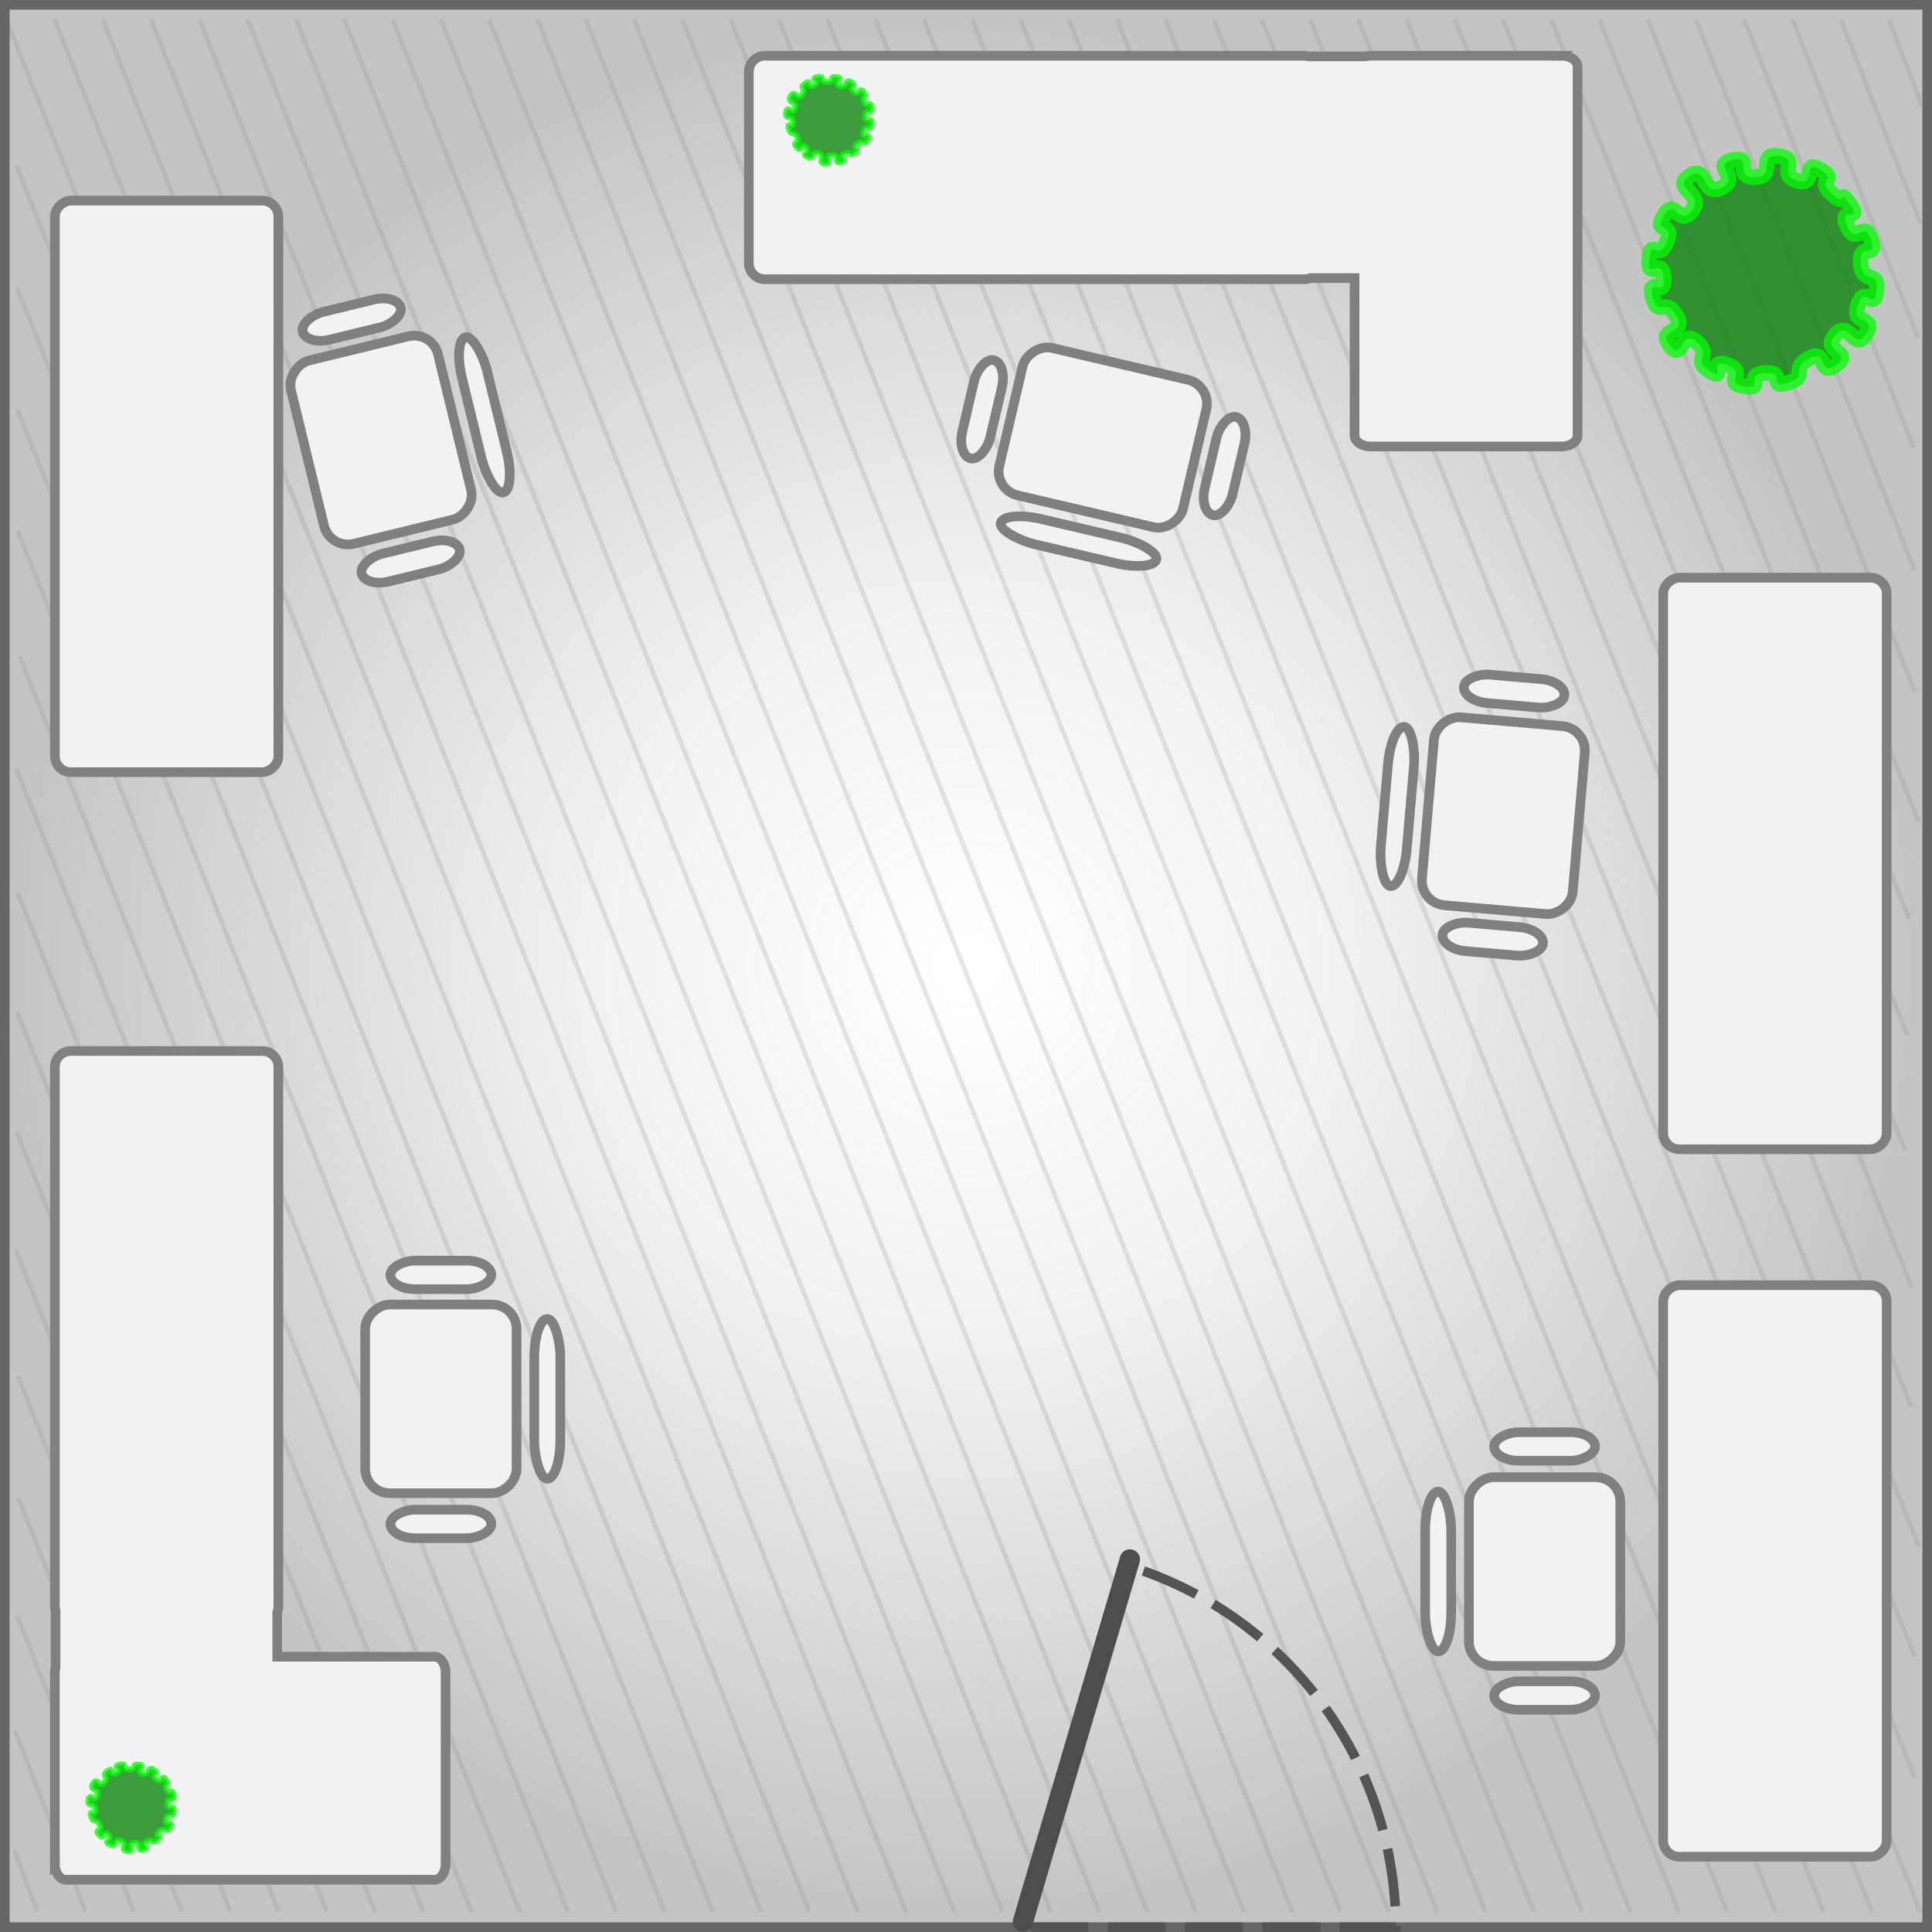 <?xml version="1.0" encoding="UTF-8" standalone="no"?>
<!-- Created with Inkscape (http://www.inkscape.org/) -->

<svg
   xmlns:osb="http://www.openswatchbook.org/uri/2009/osb"
   xmlns:dc="http://purl.org/dc/elements/1.1/"
   xmlns:cc="http://creativecommons.org/ns#"
   xmlns:rdf="http://www.w3.org/1999/02/22-rdf-syntax-ns#"
   xmlns:svg="http://www.w3.org/2000/svg"
   xmlns="http://www.w3.org/2000/svg"
   xmlns:xlink="http://www.w3.org/1999/xlink"
   xmlns:sodipodi="http://sodipodi.sourceforge.net/DTD/sodipodi-0.dtd"
   xmlns:inkscape="http://www.inkscape.org/namespaces/inkscape"
   width="400"
   height="400"
   viewBox="0 0 400 400"
   id="svg4415"
   version="1.1"
   inkscape:version="0.91 r13725"
   sodipodi:docname="office_4_4_full.svg">
  <rect x="0" y="0" width="400" height="400" fill="#333333" stroke="none"/>
  <defs
     id="defs4417">
    <linearGradient
       id="linearGradient7248-8"
       inkscape:collect="always">
      <stop
         id="stop7258"
         offset="0"
         style="stop-color:#808080;stop-opacity:0" />
      <stop
         style="stop-color:#808080;stop-opacity:0.106"
         offset="0.4"
         id="stop7262" />
      <stop
         id="stop7260"
         offset="1"
         style="stop-color:#808080;stop-opacity:0.465" />
    </linearGradient>
    <linearGradient
       id="linearGradient6606"
       osb:paint="solid">
      <stop
         style="stop-color:#b58e1a;stop-opacity:1;"
         offset="0"
         id="stop6608" />
    </linearGradient>
    <radialGradient
       inkscape:collect="always"
       xlink:href="#linearGradient7248-8"
       id="radialGradient7254"
       cx="200"
       cy="852.362"
       fx="200"
       fy="852.362"
       r="200"
       gradientUnits="userSpaceOnUse"
       gradientTransform="matrix(0.986,0,0,0.993,2.857,6.088)" />
  </defs>
  <sodipodi:namedview
     id="base"
     pagecolor="#ffffff"
     bordercolor="#666666"
     borderopacity="1.0"
     inkscape:pageopacity="0.0"
     inkscape:pageshadow="2"
     inkscape:zoom="1.4"
     inkscape:cx="64.153324"
     inkscape:cy="189.27005"
     inkscape:document-units="px"
     inkscape:current-layer="layer1"
     showgrid="false"
     units="px"
     inkscape:window-width="1618"
     inkscape:window-height="1027"
     inkscape:window-x="1272"
     inkscape:window-y="-8"
     inkscape:window-maximized="1" />
  <g
     inkscape:label="1. réteg"
     inkscape:groupmode="layer"
     id="layer1"
     transform="translate(0,-652.362)">
    <g
       id="g4234"
       transform="matrix(0,-1,1,0,-652.362,1052.362)">
      <rect
         y="652.362"
         x="0"
         height="400"
         width="400"
         id="rect4232"
         style="opacity:1;fill:#ffffff;fill-opacity:1;stroke:none;stroke-width:4.2;stroke-linecap:round;stroke-linejoin:miter;stroke-miterlimit:4;stroke-dasharray:none;stroke-dashoffset:0;stroke-opacity:1" />
      <g
         id="g7125">
        <path
           style="opacity:0.1;fill:none;fill-rule:evenodd;stroke:#000000;stroke-width:0.95px;stroke-linecap:butt;stroke-linejoin:miter;stroke-opacity:1"
           d="m 378.03,1050.286 17.841,-6.798"
           id="path6724-0"
           inkscape:connector-curvature="0" />
        <path
           style="opacity:0.1;fill:none;fill-rule:evenodd;stroke:#000000;stroke-width:0.95px;stroke-linecap:butt;stroke-linejoin:miter;stroke-opacity:1"
           d="m 330.036,1049.496 65.848,-25.988"
           id="path6724-4"
           inkscape:connector-curvature="0" />
        <path
           style="opacity:0.1;fill:none;fill-rule:evenodd;stroke:#000000;stroke-width:0.95px;stroke-linecap:butt;stroke-linejoin:miter;stroke-opacity:1"
           d="m 353.78,1049.992 42.097,-16.494"
           id="path6724-3-54"
           inkscape:connector-curvature="0" />
        <path
           style="opacity:0.1;fill:none;fill-rule:evenodd;stroke:#000000;stroke-width:0.95px;stroke-linecap:butt;stroke-linejoin:miter;stroke-opacity:1"
           d="m 282.041,1048.706 113.856,-45.178"
           id="path6724-0-1"
           inkscape:connector-curvature="0" />
        <path
           style="opacity:0.1;fill:none;fill-rule:evenodd;stroke:#000000;stroke-width:0.95px;stroke-linecap:butt;stroke-linejoin:miter;stroke-opacity:1"
           d="m 307.301,1048.595 88.589,-35.078"
           id="path6724-3-5-2"
           inkscape:connector-curvature="0" />
        <path
           style="opacity:0.1;fill:none;fill-rule:evenodd;stroke:#000000;stroke-width:0.95px;stroke-linecap:butt;stroke-linejoin:miter;stroke-opacity:1"
           d="M 229.822,1049.606 395.91,983.549"
           id="path6724-2"
           inkscape:connector-curvature="0" />
        <path
           style="opacity:0.1;fill:none;fill-rule:evenodd;stroke:#000000;stroke-width:0.95px;stroke-linecap:butt;stroke-linejoin:miter;stroke-opacity:1"
           d="M 256.779,1048.82 395.905,993.54"
           id="path6724-3-1"
           inkscape:connector-curvature="0" />
        <path
           style="opacity:0.1;fill:none;fill-rule:evenodd;stroke:#000000;stroke-width:0.95px;stroke-linecap:butt;stroke-linejoin:miter;stroke-opacity:1"
           d="M 185.702,1047.265 395.922,963.568"
           id="path6724-0-0"
           inkscape:connector-curvature="0" />
        <path
           style="opacity:0.1;fill:none;fill-rule:evenodd;stroke:#000000;stroke-width:0.95px;stroke-linecap:butt;stroke-linejoin:miter;stroke-opacity:1"
           d="M 209.653,1047.679 395.916,973.558"
           id="path6724-3-5-3"
           inkscape:connector-curvature="0" />
        <path
           style="opacity:0.1;fill:none;fill-rule:evenodd;stroke:#000000;stroke-width:0.95px;stroke-linecap:butt;stroke-linejoin:miter;stroke-opacity:1"
           d="M 133.509,1048.155 395.936,943.589"
           id="path6724-4-4"
           inkscape:connector-curvature="0" />
        <path
           style="opacity:0.1;fill:none;fill-rule:evenodd;stroke:#000000;stroke-width:0.95px;stroke-linecap:butt;stroke-linejoin:miter;stroke-opacity:1"
           d="M 161.75,1046.852 395.928,953.578"
           id="path6724-3-54-0"
           inkscape:connector-curvature="0" />
        <path
           style="opacity:0.1;fill:none;fill-rule:evenodd;stroke:#000000;stroke-width:0.95px;stroke-linecap:butt;stroke-linejoin:miter;stroke-opacity:1"
           d="M 79.812,1049.648 395.95,923.612"
           id="path6724-0-1-6"
           inkscape:connector-curvature="0" />
        <path
           style="opacity:0.1;fill:none;fill-rule:evenodd;stroke:#000000;stroke-width:0.95px;stroke-linecap:butt;stroke-linejoin:miter;stroke-opacity:1"
           d="M 108.805,1048.043 395.942,933.6"
           id="path6724-3-5-2-5"
           inkscape:connector-curvature="0" />
        <path
           style="opacity:0.1;fill:none;fill-rule:evenodd;stroke:#000000;stroke-width:0.95px;stroke-linecap:butt;stroke-linejoin:miter;stroke-opacity:1"
           d="M 31.962,1048.799 395.962,903.632"
           id="path6724-39"
           inkscape:connector-curvature="0" />
        <path
           style="opacity:0.1;fill:none;fill-rule:evenodd;stroke:#000000;stroke-width:0.95px;stroke-linecap:butt;stroke-linejoin:miter;stroke-opacity:1"
           d="M 57.121,1048.73 395.956,913.621"
           id="path6724-3-0"
           inkscape:connector-curvature="0" />
        <path
           style="opacity:0.1;fill:none;fill-rule:evenodd;stroke:#000000;stroke-width:0.95px;stroke-linecap:butt;stroke-linejoin:miter;stroke-opacity:1"
           d="M 4.176,1039.921 395.969,883.643"
           id="path6724-0-3"
           inkscape:connector-curvature="0" />
        <path
           style="opacity:0.1;fill:none;fill-rule:evenodd;stroke:#000000;stroke-width:0.95px;stroke-linecap:butt;stroke-linejoin:miter;stroke-opacity:1"
           d="M 4.176,1049.921 395.969,893.643"
           id="path6724-3-5-1"
           inkscape:connector-curvature="0" />
        <path
           style="opacity:0.1;fill:none;fill-rule:evenodd;stroke:#000000;stroke-width:0.95px;stroke-linecap:butt;stroke-linejoin:miter;stroke-opacity:1"
           d="M 4.176,1019.921 395.969,863.643"
           id="path6724-4-8"
           inkscape:connector-curvature="0" />
        <path
           style="opacity:0.1;fill:none;fill-rule:evenodd;stroke:#000000;stroke-width:0.95px;stroke-linecap:butt;stroke-linejoin:miter;stroke-opacity:1"
           d="M 4.176,1029.921 395.969,873.643"
           id="path6724-3-54-8"
           inkscape:connector-curvature="0" />
        <path
           style="opacity:0.1;fill:none;fill-rule:evenodd;stroke:#000000;stroke-width:0.95px;stroke-linecap:butt;stroke-linejoin:miter;stroke-opacity:1"
           d="M 4.176,999.921 395.969,843.643"
           id="path6724-0-1-63"
           inkscape:connector-curvature="0" />
        <path
           style="opacity:0.1;fill:none;fill-rule:evenodd;stroke:#000000;stroke-width:0.95px;stroke-linecap:butt;stroke-linejoin:miter;stroke-opacity:1"
           d="M 4.176,1009.921 395.969,853.643"
           id="path6724-3-5-2-4"
           inkscape:connector-curvature="0" />
        <path
           style="opacity:0.1;fill:none;fill-rule:evenodd;stroke:#000000;stroke-width:0.95px;stroke-linecap:butt;stroke-linejoin:miter;stroke-opacity:1"
           d="M 4.176,979.921 395.969,823.643"
           id="path6724-2-3"
           inkscape:connector-curvature="0" />
        <path
           style="opacity:0.1;fill:none;fill-rule:evenodd;stroke:#000000;stroke-width:0.95px;stroke-linecap:butt;stroke-linejoin:miter;stroke-opacity:1"
           d="M 4.176,989.921 395.969,833.643"
           id="path6724-3-1-8"
           inkscape:connector-curvature="0" />
        <path
           style="opacity:0.1;fill:none;fill-rule:evenodd;stroke:#000000;stroke-width:0.95px;stroke-linecap:butt;stroke-linejoin:miter;stroke-opacity:1"
           d="M 4.176,959.921 395.969,803.643"
           id="path6724-0-0-6"
           inkscape:connector-curvature="0" />
        <path
           style="opacity:0.1;fill:none;fill-rule:evenodd;stroke:#000000;stroke-width:0.95px;stroke-linecap:butt;stroke-linejoin:miter;stroke-opacity:1"
           d="M 4.176,969.921 395.969,813.643"
           id="path6724-3-5-3-4"
           inkscape:connector-curvature="0" />
        <path
           style="opacity:0.1;fill:none;fill-rule:evenodd;stroke:#000000;stroke-width:0.95px;stroke-linecap:butt;stroke-linejoin:miter;stroke-opacity:1"
           d="M 4.176,939.921 395.969,783.643"
           id="path6724-4-4-4"
           inkscape:connector-curvature="0" />
        <path
           style="opacity:0.1;fill:none;fill-rule:evenodd;stroke:#000000;stroke-width:0.95px;stroke-linecap:butt;stroke-linejoin:miter;stroke-opacity:1"
           d="M 4.176,949.921 395.969,793.643"
           id="path6724-3-54-0-1"
           inkscape:connector-curvature="0" />
        <path
           style="opacity:0.1;fill:none;fill-rule:evenodd;stroke:#000000;stroke-width:0.95px;stroke-linecap:butt;stroke-linejoin:miter;stroke-opacity:1"
           d="M 4.176,919.921 395.969,763.643"
           id="path6724-0-1-6-0"
           inkscape:connector-curvature="0" />
        <path
           style="opacity:0.1;fill:none;fill-rule:evenodd;stroke:#000000;stroke-width:0.95px;stroke-linecap:butt;stroke-linejoin:miter;stroke-opacity:1"
           d="M 4.176,929.921 395.969,773.643"
           id="path6724-3-5-2-5-8"
           inkscape:connector-curvature="0" />
        <path
           style="opacity:0.1;fill:none;fill-rule:evenodd;stroke:#000000;stroke-width:0.95px;stroke-linecap:butt;stroke-linejoin:miter;stroke-opacity:1"
           d="M 4.176,899.921 395.969,743.643"
           id="path6724-9"
           inkscape:connector-curvature="0" />
        <path
           style="opacity:0.1;fill:none;fill-rule:evenodd;stroke:#000000;stroke-width:0.95px;stroke-linecap:butt;stroke-linejoin:miter;stroke-opacity:1"
           d="M 4.176,909.921 395.969,753.643"
           id="path6724-3-8"
           inkscape:connector-curvature="0" />
        <path
           style="opacity:0.1;fill:none;fill-rule:evenodd;stroke:#000000;stroke-width:0.95px;stroke-linecap:butt;stroke-linejoin:miter;stroke-opacity:1"
           d="M 4.176,879.921 395.969,723.643"
           id="path6724-0-7"
           inkscape:connector-curvature="0" />
        <path
           style="opacity:0.1;fill:none;fill-rule:evenodd;stroke:#000000;stroke-width:0.95px;stroke-linecap:butt;stroke-linejoin:miter;stroke-opacity:1"
           d="M 4.176,889.921 395.969,733.643"
           id="path6724-3-5-6"
           inkscape:connector-curvature="0" />
        <path
           style="opacity:0.1;fill:none;fill-rule:evenodd;stroke:#000000;stroke-width:0.95px;stroke-linecap:butt;stroke-linejoin:miter;stroke-opacity:1"
           d="M 4.176,859.921 395.969,703.643"
           id="path6724-4-1"
           inkscape:connector-curvature="0" />
        <path
           style="opacity:0.1;fill:none;fill-rule:evenodd;stroke:#000000;stroke-width:0.95px;stroke-linecap:butt;stroke-linejoin:miter;stroke-opacity:1"
           d="M 4.176,869.921 395.969,713.643"
           id="path6724-3-54-88"
           inkscape:connector-curvature="0" />
        <path
           style="opacity:0.1;fill:none;fill-rule:evenodd;stroke:#000000;stroke-width:0.95px;stroke-linecap:butt;stroke-linejoin:miter;stroke-opacity:1"
           d="M 4.176,839.921 395.969,683.643"
           id="path6724-0-1-2"
           inkscape:connector-curvature="0" />
        <path
           style="opacity:0.1;fill:none;fill-rule:evenodd;stroke:#000000;stroke-width:0.95px;stroke-linecap:butt;stroke-linejoin:miter;stroke-opacity:1"
           d="M 4.176,849.921 395.969,693.643"
           id="path6724-3-5-2-2"
           inkscape:connector-curvature="0" />
        <path
           style="opacity:0.1;fill:none;fill-rule:evenodd;stroke:#000000;stroke-width:0.95px;stroke-linecap:butt;stroke-linejoin:miter;stroke-opacity:1"
           d="M 4.176,819.921 395.969,663.643"
           id="path6724-2-6"
           inkscape:connector-curvature="0" />
        <path
           style="opacity:0.1;fill:none;fill-rule:evenodd;stroke:#000000;stroke-width:0.95px;stroke-linecap:butt;stroke-linejoin:miter;stroke-opacity:1"
           d="M 4.176,829.921 395.969,673.643"
           id="path6724-3-1-9"
           inkscape:connector-curvature="0" />
        <path
           style="opacity:0.1;fill:none;fill-rule:evenodd;stroke:#000000;stroke-width:0.95px;stroke-linecap:butt;stroke-linejoin:miter;stroke-opacity:1"
           d="M 4.184,799.934 365.715,655.752"
           id="path6724-0-0-0"
           inkscape:connector-curvature="0" />
        <path
           style="opacity:0.1;fill:none;fill-rule:evenodd;stroke:#000000;stroke-width:0.95px;stroke-linecap:butt;stroke-linejoin:miter;stroke-opacity:1"
           d="M 4.176,809.921 395.969,653.643"
           id="path6724-3-5-3-9"
           inkscape:connector-curvature="0" />
        <path
           style="opacity:0.1;fill:none;fill-rule:evenodd;stroke:#000000;stroke-width:0.95px;stroke-linecap:butt;stroke-linejoin:miter;stroke-opacity:1"
           d="M 4.197,779.955 315.136,655.997"
           id="path6724-4-4-44"
           inkscape:connector-curvature="0" />
        <path
           style="opacity:0.1;fill:none;fill-rule:evenodd;stroke:#000000;stroke-width:0.95px;stroke-linecap:butt;stroke-linejoin:miter;stroke-opacity:1"
           d="M 4.191,789.944 340.397,655.886"
           id="path6724-3-54-0-0"
           inkscape:connector-curvature="0" />
        <path
           style="opacity:0.1;fill:none;fill-rule:evenodd;stroke:#000000;stroke-width:0.95px;stroke-linecap:butt;stroke-linejoin:miter;stroke-opacity:1"
           d="M 4.211,759.976 264.11,656.42"
           id="path6724-0-1-6-08"
           inkscape:connector-curvature="0" />
        <path
           style="opacity:0.1;fill:none;fill-rule:evenodd;stroke:#000000;stroke-width:0.95px;stroke-linecap:butt;stroke-linejoin:miter;stroke-opacity:1"
           d="M 4.204,769.965 290.08,656.026"
           id="path6724-3-5-2-5-5"
           inkscape:connector-curvature="0" />
        <path
           style="opacity:0.1;fill:none;fill-rule:evenodd;stroke:#000000;stroke-width:0.95px;stroke-linecap:butt;stroke-linejoin:miter;stroke-opacity:1"
           d="M 4.223,739.996 215.105,656.034"
           id="path6724-39-9"
           inkscape:connector-curvature="0" />
        <path
           style="opacity:0.1;fill:none;fill-rule:evenodd;stroke:#000000;stroke-width:0.95px;stroke-linecap:butt;stroke-linejoin:miter;stroke-opacity:1"
           d="M 4.217,749.985 240.916,655.703"
           id="path6724-3-0-4"
           inkscape:connector-curvature="0" />
        <path
           style="opacity:0.1;fill:none;fill-rule:evenodd;stroke:#000000;stroke-width:0.95px;stroke-linecap:butt;stroke-linejoin:miter;stroke-opacity:1"
           d="M 4.236,720.017 165.594,655.851"
           id="path6724-0-3-5"
           inkscape:connector-curvature="0" />
        <path
           style="opacity:0.1;fill:none;fill-rule:evenodd;stroke:#000000;stroke-width:0.95px;stroke-linecap:butt;stroke-linejoin:miter;stroke-opacity:1"
           d="M 4.23,730.006 190.493,655.885"
           id="path6724-3-5-1-0"
           inkscape:connector-curvature="0" />
        <path
           style="opacity:0.1;fill:none;fill-rule:evenodd;stroke:#000000;stroke-width:0.95px;stroke-linecap:butt;stroke-linejoin:miter;stroke-opacity:1"
           d="M 4.25,700.038 115.073,656.072"
           id="path6724-4-8-7"
           inkscape:connector-curvature="0" />
        <path
           style="opacity:0.1;fill:none;fill-rule:evenodd;stroke:#000000;stroke-width:0.95px;stroke-linecap:butt;stroke-linejoin:miter;stroke-opacity:1"
           d="M 4.243,710.027 141.344,655.557"
           id="path6724-3-54-8-6"
           inkscape:connector-curvature="0" />
        <path
           style="opacity:0.1;fill:none;fill-rule:evenodd;stroke:#000000;stroke-width:0.95px;stroke-linecap:butt;stroke-linejoin:miter;stroke-opacity:1"
           d="M 4.263,680.058 65.563,655.888"
           id="path6724-0-1-63-1"
           inkscape:connector-curvature="0" />
        <path
           style="opacity:0.1;fill:none;fill-rule:evenodd;stroke:#000000;stroke-width:0.95px;stroke-linecap:butt;stroke-linejoin:miter;stroke-opacity:1"
           d="M 4.256,690.048 89.813,656.182"
           id="path6724-3-5-2-4-0"
           inkscape:connector-curvature="0" />
        <path
           style="opacity:0.1;fill:none;fill-rule:evenodd;stroke:#000000;stroke-width:0.95px;stroke-linecap:butt;stroke-linejoin:miter;stroke-opacity:1"
           d="m 4.275,660.079 12.788,-4.778"
           id="path6724-2-3-7"
           inkscape:connector-curvature="0" />
        <path
           style="opacity:0.1;fill:none;fill-rule:evenodd;stroke:#000000;stroke-width:0.95px;stroke-linecap:butt;stroke-linejoin:miter;stroke-opacity:1"
           d="M 4.269,670.068 41.743,655.422"
           id="path6724-3-1-8-3"
           inkscape:connector-curvature="0" />
      </g>
      <rect
         y="653.357"
         x="0.995"
         height="398.01"
         width="398.01"
         id="rect5146"
         style="opacity:1;fill:url(#radialGradient7254);fill-opacity:1;stroke:#666666;stroke-width:1.99;stroke-miterlimit:4;stroke-dasharray:none;stroke-opacity:1" />
      <rect
         ry="3.322"
         rx="3.322"
         y="663.726"
         x="240.126"
         height="46.268"
         width="118.339"
         id="rect3336"
         style="fill:#f2f2f2;fill-rule:evenodd;stroke:#808080;stroke-width:2;stroke-linecap:butt;stroke-linejoin:miter;stroke-miterlimit:4;stroke-dasharray:none;stroke-opacity:1" />
      <g
         style="stroke-width:0.786;stroke-miterlimit:4;stroke-dasharray:none"
         transform="matrix(2.471,-0.602,0.602,2.471,-362.88,-1763.291)"
         id="g3372">
        <rect
           style="fill:#f2f2f2;stroke:#808080;stroke-width:0.786;stroke-miterlimit:4;stroke-dasharray:none"
           id="rect3338"
           width="15.357"
           height="12.321"
           x="16.786"
           y="1009.327"
           rx="2"
           ry="2" />
        <rect
           style="fill:#f2f2f2;stroke:#808080;stroke-width:0.786;stroke-miterlimit:4;stroke-dasharray:none"
           id="rect3340"
           width="2.321"
           height="8.214"
           x="33.393"
           y="1011.38"
           rx="2"
           ry="2" />
        <rect
           style="fill:#f2f2f2;stroke:#808080;stroke-width:0.786;stroke-miterlimit:4;stroke-dasharray:none"
           id="rect3340-5"
           width="2.321"
           height="8.214"
           x="13.125"
           y="1011.38"
           rx="2"
           ry="2" />
        <rect
           style="fill:#f2f2f2;stroke:#808080;stroke-width:0.786;stroke-miterlimit:4;stroke-dasharray:none"
           id="rect3340-5-5"
           width="2.119"
           height="13.012"
           x="1023.088"
           y="-30.97"
           rx="1.826"
           ry="3.168"
           transform="matrix(0,1,-1,0,0,0)" />
      </g>
      <path
         inkscape:connector-curvature="0"
         id="rect3336-7"
         d="m 14.138,663.719 c -1.837,0 -3.314,1.015 -3.314,2.273 l 0,76.357 c 0,1.258 1.478,2.27 3.314,2.27 l 39.547,0 c 1.837,0 3.314,-1.011 3.314,-2.27 l 0,-32.588 9.184,0 c 0.375,0.146 0.779,0.232 1.207,0.232 l 111.695,0 c 1.84,0 3.322,-1.482 3.322,-3.322 l 0,-39.623 c 0,-1.84 -1.482,-3.322 -3.322,-3.322 l -111.695,0 c -0.307,0 -0.597,0.054 -0.879,0.131 l -11.715,0 c -0.348,-0.085 -0.72,-0.139 -1.111,-0.139 l -39.547,0 z"
         style="fill:#f2f2f2;fill-rule:evenodd;stroke:#808080;stroke-width:2;stroke-linecap:butt;stroke-linejoin:miter;stroke-miterlimit:4;stroke-dasharray:none;stroke-opacity:1" />
      <g
         style="stroke-width:0.786;stroke-miterlimit:4;stroke-dasharray:none"
         transform="matrix(2.544,0,0,2.544,48.141,-1839.759)"
         id="g3372-0">
        <rect
           style="fill:#f2f2f2;stroke:#808080;stroke-width:0.786;stroke-miterlimit:4;stroke-dasharray:none"
           id="rect3338-4"
           width="15.357"
           height="12.321"
           x="16.786"
           y="1009.327"
           rx="2"
           ry="2" />
        <rect
           style="fill:#f2f2f2;stroke:#808080;stroke-width:0.786;stroke-miterlimit:4;stroke-dasharray:none"
           id="rect3340-7"
           width="2.321"
           height="8.214"
           x="33.393"
           y="1011.38"
           rx="2"
           ry="2" />
        <rect
           style="fill:#f2f2f2;stroke:#808080;stroke-width:0.786;stroke-miterlimit:4;stroke-dasharray:none"
           id="rect3340-5-53"
           width="2.321"
           height="8.214"
           x="13.125"
           y="1011.38"
           rx="2"
           ry="2" />
        <rect
           style="fill:#f2f2f2;stroke:#808080;stroke-width:0.786;stroke-miterlimit:4;stroke-dasharray:none"
           id="rect3340-5-5-2"
           width="2.119"
           height="13.012"
           x="1023.088"
           y="-30.97"
           rx="1.826"
           ry="3.168"
           transform="matrix(0,1,-1,0,0,0)" />
      </g>
      <path
         inkscape:connector-curvature="0"
         id="rect3336-7-8"
         d="m 388.463,975.669 c 0,1.837 -1.015,3.314 -2.273,3.314 l -76.357,0 c -1.258,0 -2.27,-1.478 -2.27,-3.314 l 0,-39.547 c 0,-1.837 1.011,-3.314 2.27,-3.314 l 32.588,0 0,-9.184 c -0.146,-0.375 -0.232,-0.779 -0.232,-1.207 l 0,-111.695 c 0,-1.84 1.482,-3.322 3.322,-3.322 l 39.623,0 c 1.84,0 3.322,1.482 3.322,3.322 l 0,111.695 c 0,0.307 -0.054,0.597 -0.131,0.879 l 0,11.715 c 0.085,0.348 0.139,0.72 0.139,1.111 l 0,39.547 z"
         style="fill:#f2f2f2;fill-rule:evenodd;stroke:#808080;stroke-width:2;stroke-linecap:butt;stroke-linejoin:miter;stroke-miterlimit:4;stroke-dasharray:none;stroke-opacity:1" />
      <g
         style="stroke-width:0.786;stroke-miterlimit:4;stroke-dasharray:none"
         transform="matrix(0.58,-2.476,-2.476,-0.58,2809.563,1530.242)"
         id="g3372-0-3">
        <rect
           style="fill:#f2f2f2;stroke:#808080;stroke-width:0.786;stroke-miterlimit:4;stroke-dasharray:none"
           id="rect3338-4-8"
           width="15.357"
           height="12.321"
           x="16.786"
           y="1009.327"
           rx="2"
           ry="2" />
        <rect
           style="fill:#f2f2f2;stroke:#808080;stroke-width:0.786;stroke-miterlimit:4;stroke-dasharray:none"
           id="rect3340-7-4"
           width="2.321"
           height="8.214"
           x="33.393"
           y="1011.38"
           rx="2"
           ry="2" />
        <rect
           style="fill:#f2f2f2;stroke:#808080;stroke-width:0.786;stroke-miterlimit:4;stroke-dasharray:none"
           id="rect3340-5-53-7"
           width="2.321"
           height="8.214"
           x="13.125"
           y="1011.38"
           rx="2"
           ry="2" />
        <rect
           style="fill:#f2f2f2;stroke:#808080;stroke-width:0.786;stroke-miterlimit:4;stroke-dasharray:none"
           id="rect3340-5-5-2-6"
           width="2.119"
           height="13.012"
           x="1023.088"
           y="-30.97"
           rx="1.826"
           ry="3.168"
           transform="matrix(0,1,-1,0,0,0)" />
      </g>
      <rect
         transform="scale(-1,-1)"
         ry="3.322"
         rx="3.322"
         y="-1042.977"
         x="-133.921"
         height="46.268"
         width="118.339"
         id="rect3336-0"
         style="fill:#f2f2f2;fill-rule:evenodd;stroke:#808080;stroke-width:2;stroke-linecap:butt;stroke-linejoin:miter;stroke-miterlimit:4;stroke-dasharray:none;stroke-opacity:1" />
      <g
         style="stroke-width:0.786;stroke-miterlimit:4;stroke-dasharray:none"
         transform="matrix(-2.544,0,0,-2.544,136.863,3555.554)"
         id="g3372-8">
        <rect
           style="fill:#f2f2f2;stroke:#808080;stroke-width:0.786;stroke-miterlimit:4;stroke-dasharray:none"
           id="rect3338-7"
           width="15.357"
           height="12.321"
           x="16.786"
           y="1009.327"
           rx="2"
           ry="2" />
        <rect
           style="fill:#f2f2f2;stroke:#808080;stroke-width:0.786;stroke-miterlimit:4;stroke-dasharray:none"
           id="rect3340-9"
           width="2.321"
           height="8.214"
           x="33.393"
           y="1011.38"
           rx="2"
           ry="2" />
        <rect
           style="fill:#f2f2f2;stroke:#808080;stroke-width:0.786;stroke-miterlimit:4;stroke-dasharray:none"
           id="rect3340-5-4"
           width="2.321"
           height="8.214"
           x="13.125"
           y="1011.38"
           rx="2"
           ry="2" />
        <rect
           style="fill:#f2f2f2;stroke:#808080;stroke-width:0.786;stroke-miterlimit:4;stroke-dasharray:none"
           id="rect3340-5-5-5"
           width="2.119"
           height="13.012"
           x="1023.088"
           y="-30.97"
           rx="1.826"
           ry="3.168"
           transform="matrix(0,1,-1,0,0,0)" />
      </g>
      <rect
         transform="scale(-1,-1)"
         ry="3.322"
         rx="3.322"
         y="-1042.977"
         x="-280.393"
         height="46.268"
         width="118.339"
         id="rect3336-0-3"
         style="fill:#f2f2f2;fill-rule:evenodd;stroke:#808080;stroke-width:2;stroke-linecap:butt;stroke-linejoin:miter;stroke-miterlimit:4;stroke-dasharray:none;stroke-opacity:1" />
      <g
         style="stroke-width:0.786;stroke-miterlimit:4;stroke-dasharray:none"
         transform="matrix(-2.534,-0.219,0.219,-2.534,70.727,3542.221)"
         id="g3372-8-0">
        <rect
           style="fill:#f2f2f2;stroke:#808080;stroke-width:0.786;stroke-miterlimit:4;stroke-dasharray:none"
           id="rect3338-7-9"
           width="15.357"
           height="12.321"
           x="16.786"
           y="1009.327"
           rx="2"
           ry="2" />
        <rect
           style="fill:#f2f2f2;stroke:#808080;stroke-width:0.786;stroke-miterlimit:4;stroke-dasharray:none"
           id="rect3340-9-0"
           width="2.321"
           height="8.214"
           x="33.393"
           y="1011.38"
           rx="2"
           ry="2" />
        <rect
           style="fill:#f2f2f2;stroke:#808080;stroke-width:0.786;stroke-miterlimit:4;stroke-dasharray:none"
           id="rect3340-5-4-1"
           width="2.321"
           height="8.214"
           x="13.125"
           y="1011.38"
           rx="2"
           ry="2" />
        <rect
           style="fill:#f2f2f2;stroke:#808080;stroke-width:0.786;stroke-miterlimit:4;stroke-dasharray:none"
           id="rect3340-5-5-5-5"
           width="2.119"
           height="13.012"
           x="1023.088"
           y="-30.97"
           rx="1.826"
           ry="3.168"
           transform="matrix(0,1,-1,0,0,0)" />
      </g>
      <path
         transform="translate(382.027,807.882)"
         inkscape:transform-center-y="-2.5727764"
         inkscape:transform-center-x="0.47575319"
         d="m -24.36,227.474 c -3.781,2.691 -0.254,-2.486 -4.507,-0.548 -4.252,1.938 1.648,3.496 -2.776,4.932 -4.424,1.435 -0.163,-2.493 -4.855,-2.152 -4.692,0.341 -1.242,3.833 -5.745,3.274 -4.503,-0.56 1.517,-2.407 -2.945,-3.824 -4.462,-1.417 -2.072,3.963 -5.992,1.633 -3.92,-2.33 3.252,-3.445 -0.283,-6.393 -3.535,-2.948 -3.346,3.974 -6.098,0.222 -2.752,-3.751 3.536,-1.598 1.332,-5.63 -2.203,-4.033 -3.687,0.117 -5.029,-4.284 -1.342,-4.402 2.362,-0.236 2.004,-4.803 -0.358,-4.567 -3.49,0.312 -2.753,-4.294 0.737,-4.607 2.978,0.907 4.436,-3.521 1.459,-4.428 -3.718,0.166 -1.239,-3.656 2.479,-3.822 2.923,0.698 5.982,-2.658 3.059,-3.355 -4.4,-2.907 -0.662,-5.58 3.738,-2.673 1.93,3.584 6.021,1.394 4.091,-2.189 -0.495,-3.921 4.014,-4.963 4.508,-1.042 -0.704,2.61 3.9,2.313 4.604,-0.297 -0.766,-3.369 3.845,-3.018 4.611,0.351 -0.655,1.926 3.62,3.651 4.275,1.725 1.494,-2.921 5.419,-0.584 3.925,2.337 -2.51,2.867 1.006,5.77 3.515,2.903 4.598,-4.283 7.173,-0.522 2.574,3.761 -4.556,2.554 -2.378,6.702 2.178,4.147 4.601,-2.299 5.689,2.208 1.088,4.507 -3.673,0.083 -3.55,4.709 0.124,4.627 5.017,0.224 4.399,4.89 -0.618,4.666 -3.801,-0.553 -5.092,3.818 -1.292,4.37 4.539,0.705 2.282,4.739 -2.257,4.033 -1.893,-0.98 -5.026,2.451 -3.133,3.43 1.587,1.034 -2.195,3.725 z"
         inkscape:randomized="0.04"
         inkscape:rounded="0.85"
         inkscape:flatsided="false"
         sodipodi:arg2="1.1169184"
         sodipodi:arg1="0.92056886"
         sodipodi:r2="20.40196"
         sodipodi:r1="23.723207"
         sodipodi:cy="209.51091"
         sodipodi:cx="-38.296692"
         sodipodi:sides="16"
         id="path3583"
         style="opacity:0.75;fill:#008000;stroke:#00ff00;stroke-width:3.212;stroke-miterlimit:4;stroke-dasharray:none"
         sodipodi:type="star" />
      <path
         transform="translate(389.646,745.312)"
         inkscape:transform-center-y="-1.0911683"
         inkscape:transform-center-x="0.36775679"
         d="m -8.753,85.811 c -1.383,1.018 -0.438,-0.494 -2.038,0.203 -1.6,0.698 0.626,0.999 -1.048,1.425 -1.674,0.426 -0.172,-1.362 -1.883,-1.263 -1.711,0.099 0.173,1.455 -1.564,1.314 -1.737,-0.141 0.118,-1.009 -1.511,-1.65 -1.629,-0.641 -0.291,1.756 -1.771,0.908 -1.479,-0.848 0.336,-1.154 -0.951,-2.317 -1.287,-1.163 -0.578,0.979 -1.681,-0.343 -1.103,-1.323 0.399,-0.651 -0.314,-2.223 -0.713,-1.572 -1.281,0.998 -1.703,-0.699 -0.422,-1.697 1.625,-0.081 1.459,-1.836 -0.166,-1.755 -2.021,0.267 -1.774,-1.466 0.247,-1.733 1.558,0.289 2.15,-1.323 0.592,-1.613 -1.568,-0.815 -0.758,-2.353 0.811,-1.538 0.785,1.006 1.982,-0.258 1.198,-1.264 -1.272,-0.804 0.037,-1.934 1.309,-1.129 0.497,0.897 2.077,0.126 1.58,-0.772 0.087,-1.227 1.723,-1.754 1.636,-0.527 -0.291,1.008 1.455,0.829 1.746,-0.179 0.214,-1.656 1.924,-1.392 1.709,0.264 -0.739,1.373 0.904,1.857 1.643,0.484 0.971,-1.802 2.484,-0.908 1.513,0.894 -1.071,1.187 0.237,2.317 1.308,1.13 1.311,-0.723 2.356,0.649 1.045,1.371 -1.088,0.293 -0.361,1.839 0.727,1.545 1.304,-1.01 1.703,0.699 0.399,1.709 -1.026,0.271 -1.015,2.035 0.011,1.765 1.249,0.23 1.021,1.946 -0.228,1.716 -1.308,-0.939 -1.841,0.722 -0.532,1.662 1.687,0.901 0.758,2.353 -0.929,1.453 -0.824,-0.836 -1.944,0.508 -1.12,1.344 1.269,0.97 -0.114,1.988 z"
         inkscape:randomized="0.04"
         inkscape:rounded="0.85"
         inkscape:flatsided="false"
         sodipodi:arg2="1.1169184"
         sodipodi:arg1="0.92056886"
         sodipodi:r2="7.6715608"
         sodipodi:r1="8.9204187"
         sodipodi:cy="78.780449"
         sodipodi:cx="-14.400351"
         sodipodi:sides="16"
         id="path3583-2"
         style="opacity:0.75;fill:#008000;stroke:#00ff00;stroke-width:1.208;stroke-miterlimit:4;stroke-dasharray:none"
         sodipodi:type="star" />
      <path
         transform="translate(40.262,600.866)"
         inkscape:transform-center-y="-1.0911683"
         inkscape:transform-center-x="0.36775679"
         d="m -8.753,85.811 c -1.383,1.018 -0.438,-0.494 -2.038,0.203 -1.6,0.698 0.626,0.999 -1.048,1.425 -1.674,0.426 -0.172,-1.362 -1.883,-1.263 -1.711,0.099 0.173,1.455 -1.564,1.314 -1.737,-0.141 0.118,-1.009 -1.511,-1.65 -1.629,-0.641 -0.291,1.756 -1.771,0.908 -1.479,-0.848 0.336,-1.154 -0.951,-2.317 -1.287,-1.163 -0.578,0.979 -1.681,-0.343 -1.103,-1.323 0.399,-0.651 -0.314,-2.223 -0.713,-1.572 -1.281,0.998 -1.703,-0.699 -0.422,-1.697 1.625,-0.081 1.459,-1.836 -0.166,-1.755 -2.021,0.267 -1.774,-1.466 0.247,-1.733 1.558,0.289 2.15,-1.323 0.592,-1.613 -1.568,-0.815 -0.758,-2.353 0.811,-1.538 0.785,1.006 1.982,-0.258 1.198,-1.264 -1.272,-0.804 0.037,-1.934 1.309,-1.129 0.497,0.897 2.077,0.126 1.58,-0.772 0.087,-1.227 1.723,-1.754 1.636,-0.527 -0.291,1.008 1.455,0.829 1.746,-0.179 0.214,-1.656 1.924,-1.392 1.709,0.264 -0.739,1.373 0.904,1.857 1.643,0.484 0.971,-1.802 2.484,-0.908 1.513,0.894 -1.071,1.187 0.237,2.317 1.308,1.13 1.311,-0.723 2.356,0.649 1.045,1.371 -1.088,0.293 -0.361,1.839 0.727,1.545 1.304,-1.01 1.703,0.699 0.399,1.709 -1.026,0.271 -1.015,2.035 0.011,1.765 1.249,0.23 1.021,1.946 -0.228,1.716 -1.308,-0.939 -1.841,0.722 -0.532,1.662 1.687,0.901 0.758,2.353 -0.929,1.453 -0.824,-0.836 -1.944,0.508 -1.12,1.344 1.269,0.97 -0.114,1.988 z"
         inkscape:randomized="0.04"
         inkscape:rounded="0.85"
         inkscape:flatsided="false"
         sodipodi:arg2="1.1169184"
         sodipodi:arg1="0.92056886"
         sodipodi:r2="7.6715608"
         sodipodi:r1="8.9204187"
         sodipodi:cy="78.780449"
         sodipodi:cx="-14.400351"
         sodipodi:sides="16"
         id="path3583-2-1"
         style="opacity:0.75;fill:#008000;stroke:#00ff00;stroke-width:1.208;stroke-miterlimit:4;stroke-dasharray:none"
         sodipodi:type="star" />
      <path
         inkscape:connector-curvature="0"
         id="path7264"
         d="m 75.716,886.153 -74.716,-22.446 0,77.653 A 78.46,78.459 0 0 0 75.716,886.153 Z"
         style="opacity:1;fill:none;fill-opacity:0.106;stroke:#545454;stroke-width:2;stroke-miterlimit:4;stroke-dasharray:12, 4;stroke-dashoffset:0;stroke-opacity:1" />
      <path
         inkscape:connector-curvature="0"
         id="path7274"
         d="M 2.129,864.148 77.129,886.291"
         style="fill:none;fill-rule:evenodd;stroke:#4d4d4d;stroke-width:4.2;stroke-linecap:round;stroke-linejoin:miter;stroke-miterlimit:4;stroke-dasharray:none;stroke-opacity:1" />
    </g>
  </g>
</svg>
